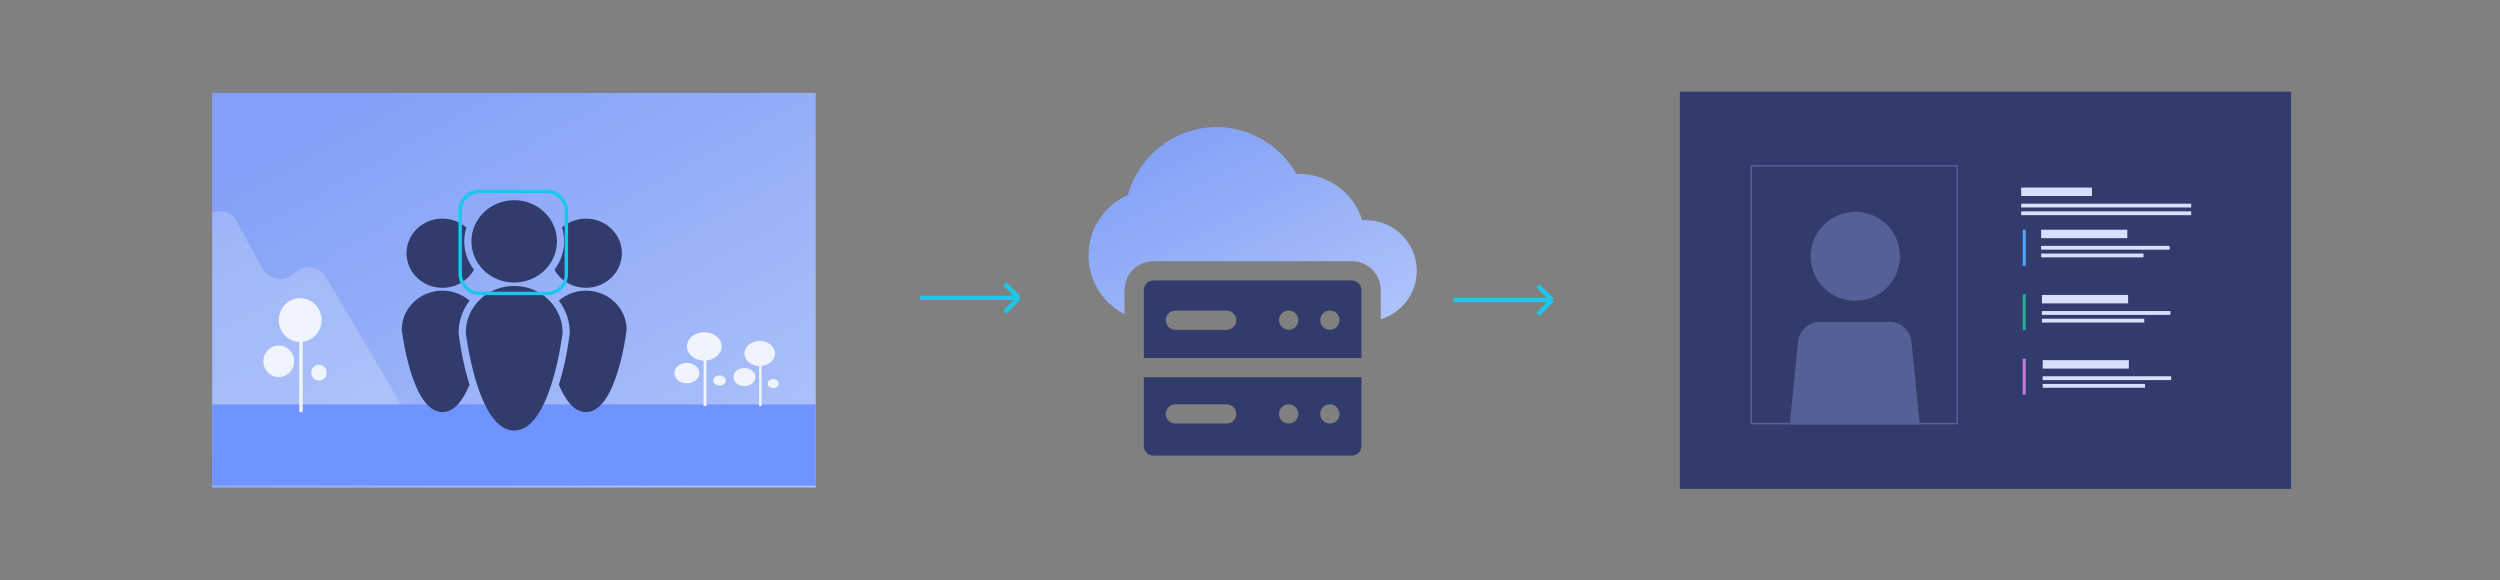 <svg width="1137" height="264" viewBox="0 0 1137 264" fill="none" xmlns="http://www.w3.org/2000/svg">
<rect x="0" y="0" width="1137" height="264" fill="#808080" stroke="none"/>
<g clip-path="url(#clip0)">
<g clip-path="url(#clip1)">
<rect width="274.5" height="179.481" transform="translate(96.5 42.26)" fill="url(#paint0_linear)"/>
<path opacity="0.2" d="M119.344 122.111L107.234 100.017C104.614 95.238 98.035 94.532 94.461 98.645C93.186 100.112 92.503 102.001 92.544 103.944L94.562 199.932C94.704 206.714 100.227 212.139 107.011 212.139H197.688C199.096 212.139 168.39 159.879 148.366 126.17C145.305 121.017 138.233 120.099 133.944 124.286C129.557 128.571 122.292 127.488 119.344 122.111Z" fill="white"/>
<rect x="96.5" y="183.908" width="274.5" height="36.952" fill="#6F94FF"/>
<path d="M208.572 151.249C208.572 145.822 210.431 140.811 213.56 136.76C210.283 133.924 205.966 132.184 201.216 132.184C191.002 132.184 182.721 140.16 182.721 149.997C182.721 149.997 187.072 187.426 201.216 187.426C206.682 187.426 210.681 181.83 213.537 174.97C210.204 164.41 208.857 153.869 208.592 151.6L208.572 151.249Z" fill="#313B6C"/>
<path d="M201.216 130.894C207.404 130.894 212.786 127.578 215.559 122.693C212.791 119.072 211.146 114.61 211.146 109.778C211.146 107.586 211.491 105.47 212.118 103.472C209.226 100.97 205.411 99.432 201.216 99.432C192.196 99.432 184.884 106.476 184.884 115.163C184.884 123.85 192.196 130.894 201.216 130.894Z" fill="#313B6C"/>
<path d="M266.493 132.184C261.743 132.184 257.427 133.924 254.149 136.76C257.28 140.811 259.138 145.822 259.138 151.249L259.117 151.599C258.852 153.87 257.505 164.409 254.173 174.969C257.028 181.829 261.027 187.425 266.493 187.425C280.637 187.425 284.988 149.996 284.988 149.996C284.988 140.16 276.707 132.184 266.493 132.184Z" fill="#313B6C"/>
<path d="M252.152 122.691C254.925 127.576 260.305 130.892 266.495 130.892C275.515 130.892 282.828 123.848 282.828 115.161C282.828 106.474 275.514 99.43 266.495 99.43C262.299 99.43 258.485 100.967 255.593 103.47C256.219 105.469 256.566 107.584 256.566 109.776C256.564 114.608 254.919 119.07 252.152 122.691Z" fill="#313B6C"/>
<path d="M233.854 130.041C221.694 130.041 211.835 139.536 211.835 151.249C211.835 151.249 217.017 195.808 233.854 195.808C250.692 195.808 255.873 151.249 255.873 151.249C255.873 139.536 246.015 130.041 233.854 130.041Z" fill="#313B6C"/>
<path d="M233.855 128.505C244.594 128.505 253.3 120.12 253.3 109.777C253.3 99.434 244.594 91.049 233.855 91.049C223.116 91.049 214.41 99.434 214.41 109.777C214.41 120.12 223.116 128.505 233.855 128.505Z" fill="#313B6C"/>
<rect x="209.31" y="87.029" width="48.259" height="46.423" rx="8.572" stroke="#1AC7ED" stroke-width="1.559"/>
<ellipse cx="136.51" cy="145.571" rx="9.741" ry="9.965" fill="#F0F4FF"/>
<ellipse cx="126.768" cy="164.306" rx="7.014" ry="7.175" fill="#F0F4FF"/>
<ellipse cx="145.082" cy="169.488" rx="3.507" ry="3.588" fill="#F0F4FF"/>
<rect x="136.12" y="148.361" width="1.559" height="39.064" fill="#F0F4FF"/>
<ellipse cx="320.305" cy="157.547" rx="7.903" ry="6.459" fill="#F0F4FF"/>
<ellipse cx="312.402" cy="169.692" rx="5.69" ry="4.651" fill="#F0F4FF"/>
<ellipse cx="327.259" cy="173.05" rx="2.845" ry="2.325" fill="#F0F4FF"/>
<rect x="319.99" y="159.355" width="1.264" height="25.32" fill="#F0F4FF"/>
<ellipse cx="345.519" cy="160.776" rx="6.962" ry="5.69" fill="#F0F4FF"/>
<ellipse cx="338.557" cy="171.474" rx="5.013" ry="4.097" fill="#F0F4FF"/>
<ellipse cx="351.646" cy="174.433" rx="2.506" ry="2.048" fill="#F0F4FF"/>
<rect x="345.24" y="162.369" width="1.114" height="22.305" fill="#F0F4FF"/>
</g>
<rect x="764" y="41.672" width="278" height="180.657" fill="#313B6C"/>
<rect x="919.219" y="85.303" width="32.191" height="3.837" fill="#D6DFFC"/>
<rect x="919.22" y="92.629" width="77.328" height="1.744" fill="#D6DFFC"/>
<rect x="919.22" y="96.117" width="77.328" height="1.744" fill="#D6DFFC"/>
<rect x="928.316" y="104.488" width="39.189" height="3.837" fill="#D6DFFC"/>
<rect x="928.317" y="111.814" width="58.433" height="1.744" fill="#D6DFFC"/>
<rect x="928.317" y="115.303" width="46.537" height="1.744" fill="#D6DFFC"/>
<rect x="919.919" y="104.488" width="1.4" height="16.396" fill="#53A4FA"/>
<rect x="928.667" y="134.141" width="39.189" height="3.837" fill="#D6DFFC"/>
<rect x="928.666" y="141.465" width="58.433" height="1.744" fill="#D6DFFC"/>
<rect x="928.666" y="144.953" width="46.537" height="1.744" fill="#D6DFFC"/>
<rect x="919.919" y="133.791" width="1.4" height="16.396" fill="#29AB99"/>
<rect x="929.016" y="163.795" width="39.189" height="3.837" fill="#D6DFFC"/>
<rect x="929.016" y="171.121" width="58.433" height="1.744" fill="#D6DFFC"/>
<rect x="929.016" y="174.609" width="46.537" height="1.744" fill="#D6DFFC"/>
<rect x="919.919" y="163.096" width="1.4" height="16.396" fill="#BF7ADB"/>
<rect x="796.48" y="75.418" width="93.678" height="117.254" stroke="#556096" stroke-width="0.684"/>
<mask id="mask0" mask-type="alpha" maskUnits="userSpaceOnUse" x="796" y="75" width="95" height="119">
<rect x="796.48" y="75.418" width="93.678" height="117.254" fill="white" stroke="#556096" stroke-width="0.684"/>
</mask>
<g mask="url(#mask0)">
<path d="M843.811 136.79C855.021 136.79 864.108 127.73 864.108 116.554C864.108 105.378 855.021 96.318 843.811 96.318C832.602 96.318 823.514 105.378 823.514 116.554C823.514 127.73 832.602 136.79 843.811 136.79Z" fill="#556096"/>
<path d="M873.955 201.514L869.337 155.487C868.82 150.287 864.476 146.371 859.25 146.371H827.84C822.604 146.371 818.26 150.287 817.742 155.477L813.125 201.514C812.983 202.94 813.45 204.347 814.414 205.419C815.368 206.471 816.738 207.078 818.169 207.078H823.72L827.881 248.562C828.398 253.742 832.752 257.668 837.989 257.668H849.101C854.338 257.668 858.681 253.742 859.199 248.562L863.36 207.078H868.911C870.352 207.078 871.712 206.471 872.676 205.419C873.64 204.357 874.107 202.94 873.955 201.514Z" fill="#556096"/>
</g>
<g clip-path="url(#clip2)">
<path d="M621.219 100.101C620.661 100.101 620.106 100.121 619.552 100.161C617.883 94.856 614.747 90.069 610.47 86.388C604.721 81.439 597.276 78.827 589.66 79.108C582.195 66.058 568.241 57.781 553.302 57.781C534.536 57.781 517.931 70.64 512.946 88.679C502.146 93.465 495.045 104.218 495.045 116.154C495.045 127.792 501.713 137.905 511.439 142.899V131.915C511.439 124.673 517.349 118.781 524.613 118.781H614.778C622.043 118.781 627.952 124.673 627.952 131.915V145.214C637.43 142.333 644.346 133.538 644.346 123.159C644.346 110.445 633.971 100.101 621.219 100.101Z" fill="url(#paint1_linear)"/>
<path d="M614.778 127.537H524.612C522.187 127.537 520.221 129.497 520.221 131.915V162.836H619.169V131.915C619.169 129.497 617.203 127.537 614.778 127.537ZM557.873 150.011H534.566C532.141 150.011 530.175 148.05 530.175 145.633C530.175 143.215 532.141 141.255 534.566 141.255H557.873C560.298 141.255 562.264 143.215 562.264 145.633C562.264 148.05 560.298 150.011 557.873 150.011ZM586.089 149.969C583.664 149.969 581.698 148.008 581.698 145.591C581.698 143.173 583.664 141.213 586.089 141.213C588.514 141.213 590.48 143.173 590.48 145.591C590.48 148.008 588.514 149.969 586.089 149.969ZM604.825 149.969C602.4 149.969 600.434 148.008 600.434 145.591C600.434 143.173 602.4 141.213 604.825 141.213C607.25 141.213 609.216 143.173 609.216 145.591C609.216 148.008 607.25 149.969 604.825 149.969Z" fill="#313B6C"/>
<path d="M520.221 202.838C520.221 205.255 522.187 207.215 524.612 207.215H614.778C617.203 207.215 619.169 205.255 619.169 202.838V171.592H520.221V202.838ZM604.825 183.866C607.25 183.866 609.216 185.827 609.216 188.244C609.216 190.662 607.25 192.622 604.825 192.622C602.4 192.622 600.434 190.662 600.434 188.244C600.434 185.827 602.4 183.866 604.825 183.866ZM586.089 183.866C588.514 183.866 590.48 185.827 590.48 188.244C590.48 190.662 588.514 192.622 586.089 192.622C583.664 192.622 581.698 190.662 581.698 188.244C581.698 185.827 583.664 183.866 586.089 183.866ZM534.566 183.866H557.873C560.298 183.866 562.264 185.827 562.264 188.244C562.264 190.662 560.298 192.622 557.873 192.622H534.566C532.141 192.622 530.175 190.662 530.175 188.244C530.175 185.827 532.141 183.866 534.566 183.866Z" fill="#313B6C"/>
</g>
<path d="M661 136.475H705.932M705.932 136.475L699.437 130M705.932 136.475L699.437 142.951" stroke="#1AC7ED" stroke-width="2"/>
<path d="M418.5 135.475H463.432M463.432 135.475L456.937 129M463.432 135.475L456.937 141.951" stroke="#1AC7ED" stroke-width="2"/>
</g>
<defs>
<linearGradient id="paint0_linear" x1="65.868" y1="4.10146e-06" x2="182.173" y2="208.201" gradientUnits="userSpaceOnUse">
<stop stop-color="#81A0F6"/>
<stop offset="1" stop-color="#ADC1FA"/>
</linearGradient>
<linearGradient id="paint1_linear" x1="530.871" y1="57.781" x2="584.121" y2="164.212" gradientUnits="userSpaceOnUse">
<stop stop-color="#81A0F6"/>
<stop offset="1" stop-color="#ADC1FA"/>
</linearGradient>
<clipPath id="clip0">
<rect width="946" height="264" fill="white" transform="translate(96)"/>
</clipPath>
<clipPath id="clip1">
<rect width="274.5" height="179.481" fill="white" transform="translate(96.5 42.26)"/>
</clipPath>
<clipPath id="clip2">
<rect width="149.886" height="149.434" fill="white" transform="translate(494.5 57.781)"/>
</clipPath>
</defs>
</svg>
